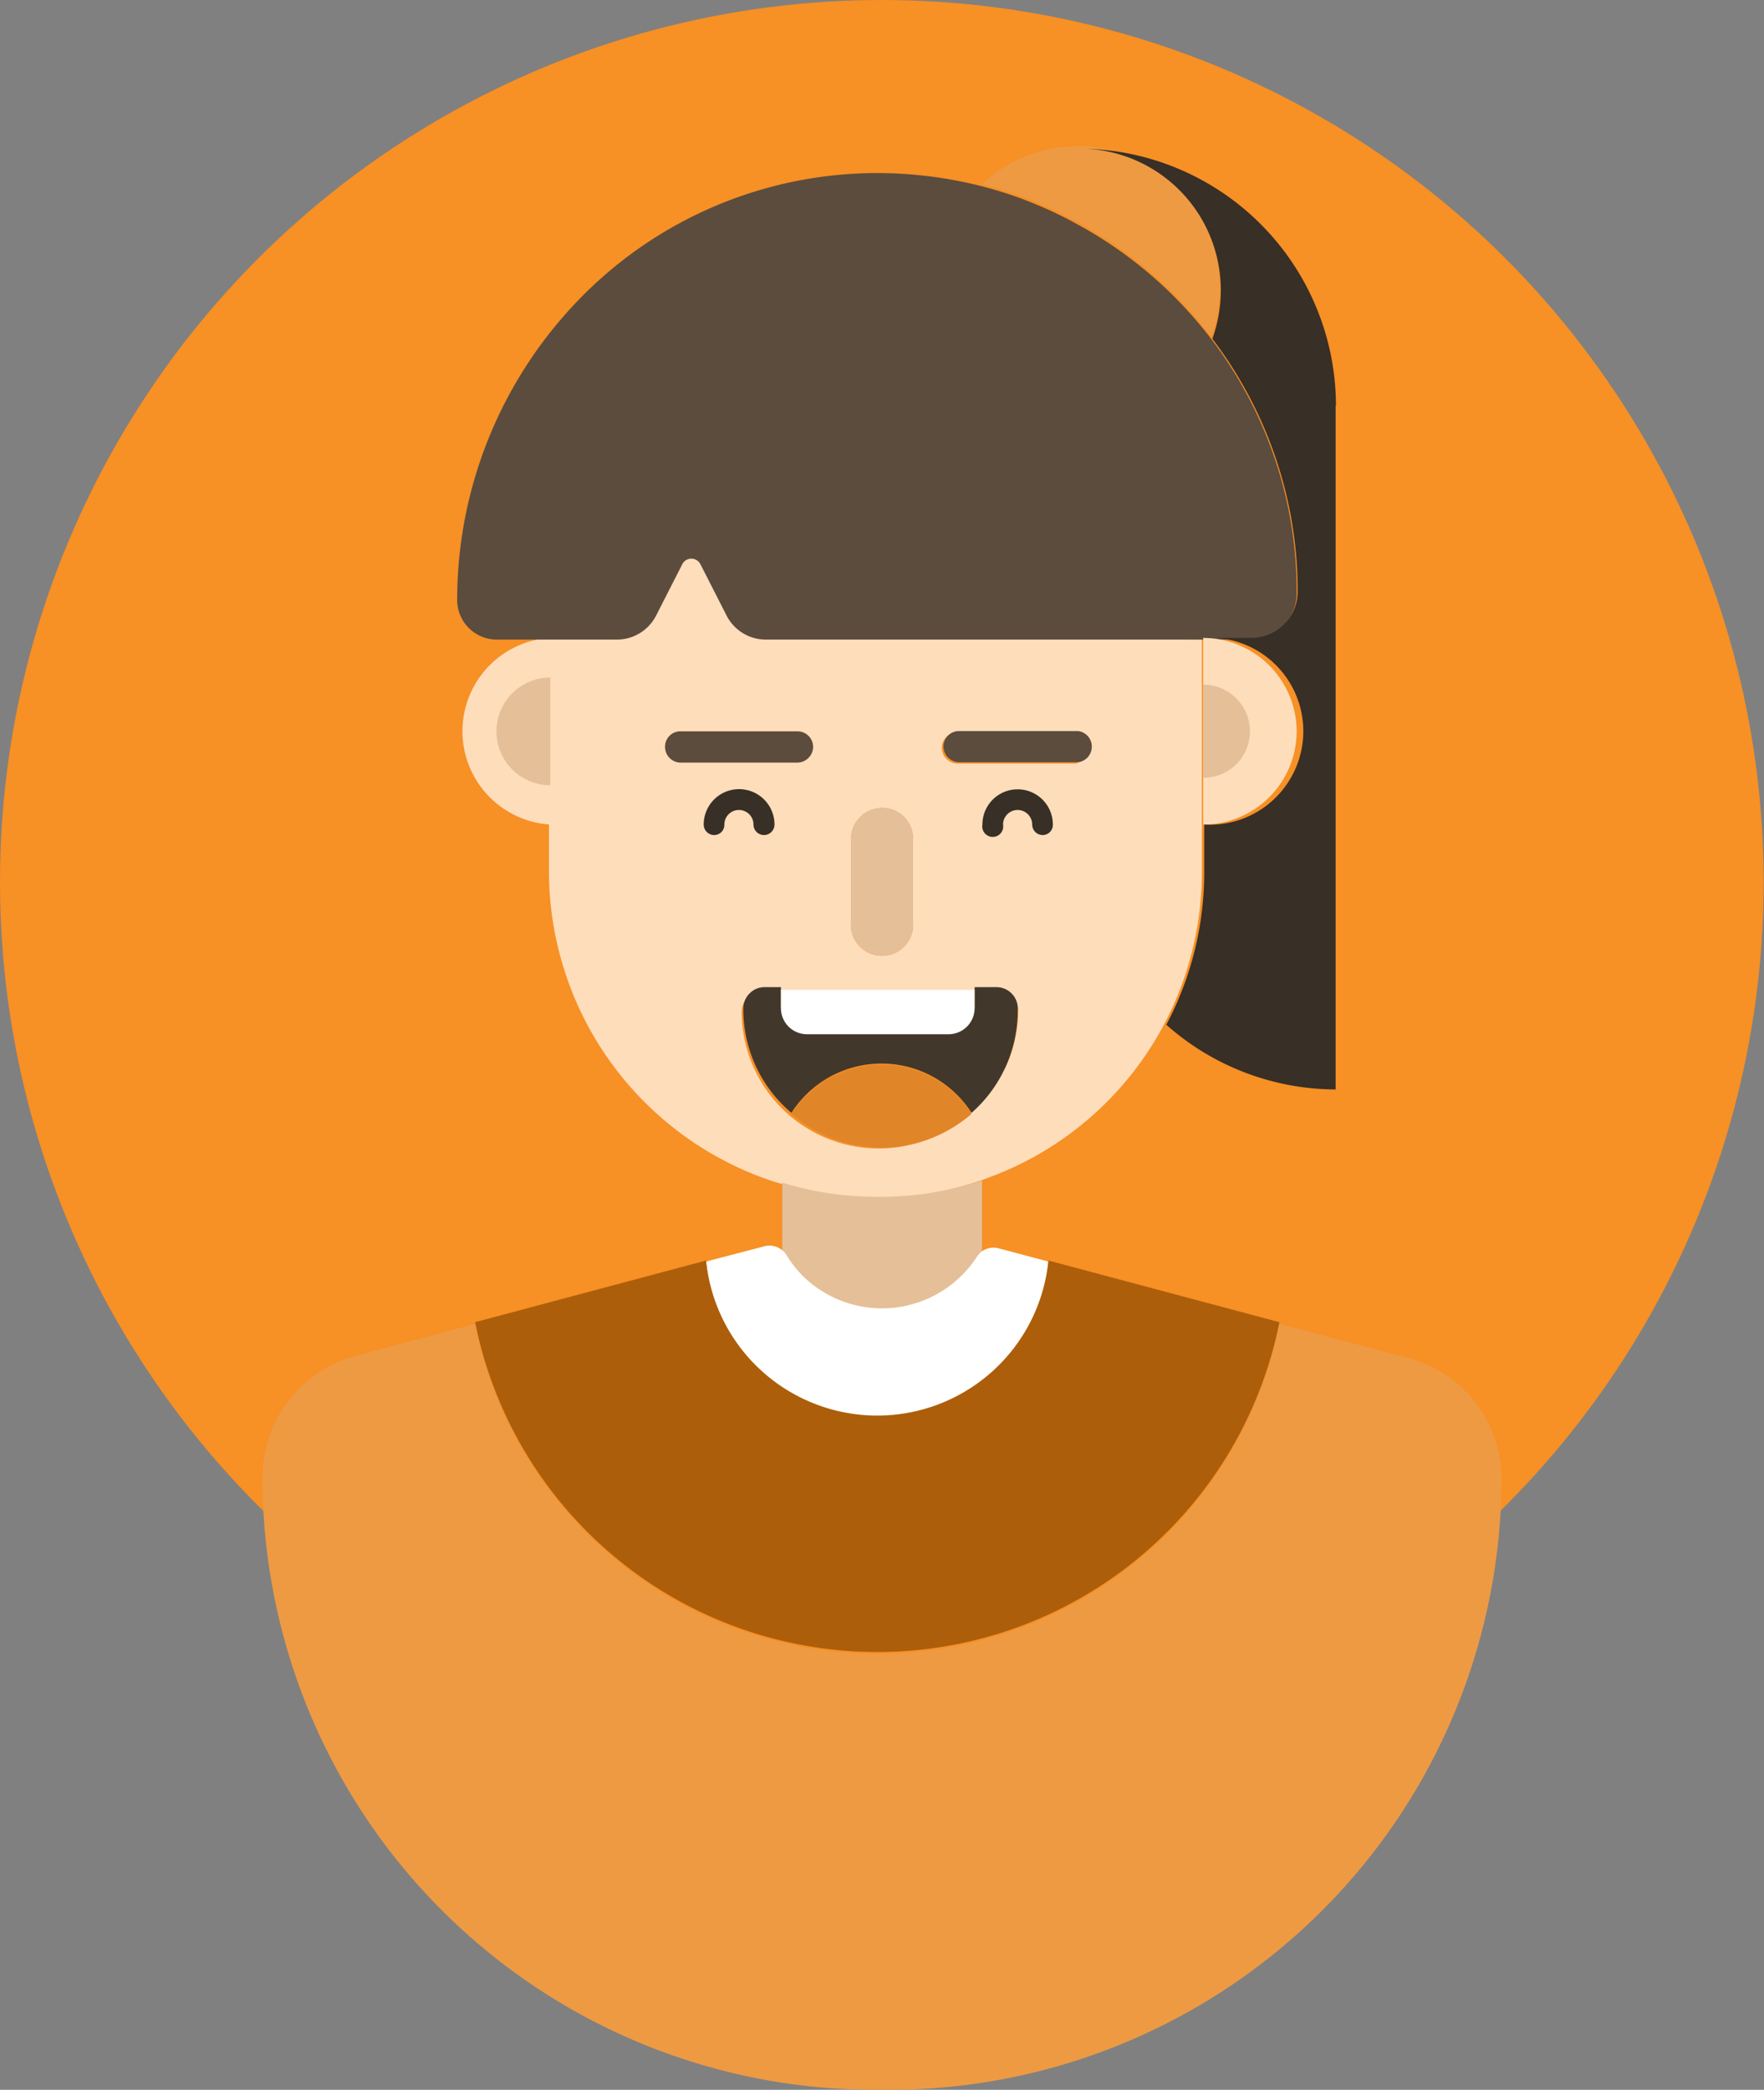 <svg xmlns="http://www.w3.org/2000/svg" viewBox="0 0 52.09 61.69" id="Female">
  <rect x="0" y="0" width="52.09" height="61.69" fill="#808080" stroke="none"/>
  <circle cx="26.04" cy="26.04" r="26.04" fill="#f79025" class="colorf72585 svgShape"></circle>
  <path fill="#feddbb" d="M22.62 18.83a1.3 1.3 0 0 1-1.16-.7l-.78-1.53a.3.3 0 0 0-.53 0l-.78 1.53a1.3 1.3 0 0 1-1.16.7h-2v6.89a9.65 9.65 0 0 0 6.64 9.16l.21.06a9.51 9.51 0 0 0 2.79.42 9.7 9.7 0 0 0 3.11-.51l.21-.08a9.6 9.6 0 0 0 6.32-9v-6.89Zm2.51 5.94a.92.92 0 0 1 .92-.92.9.9 0 0 1 .91.92v2.43a.92.92 0 1 1-1.83 0Zm-5.49-2.72a.45.45 0 0 1 .46-.46h3.45a.46.46 0 0 1 .46.46.47.47 0 0 1-.46.46H20.1a.46.46 0 0 1-.46-.46Zm10 9.49a4.13 4.13 0 0 1-1 1.34 4.05 4.05 0 0 1-6.74-3 .63.63 0 0 1 .18-.44.62.62 0 0 1 .45-.19h6.91a.63.63 0 0 1 .63.63 4.09 4.09 0 0 1-.38 1.63Zm2.14-9h-3.5a.47.47 0 0 1-.47-.46.46.46 0 0 1 .47-.46h3.5a.46.46 0 0 1 .41.46.46.46 0 0 1-.36.43Z" class="colorfec5bb svgShape"></path>
  <path fill="#feddbb" d="M16.25 18.83v5.51a2.76 2.76 0 0 1 0-5.51Z" class="colorfec5bb svgShape"></path>
  <path fill="#e5bf98" d="M16.25 20v3.18a1.59 1.59 0 0 1 0-3.18zm10.71 4.77v2.43a.92.92 0 1 1-1.83 0v-2.43a.92.92 0 0 1 .92-.92.9.9 0 0 1 .91.92z" class="colore5989b svgShape"></path>
  <path fill="#382f26" d="M22.56 24.65a.31.31 0 0 1-.31-.31.43.43 0 0 0-.43-.43.43.43 0 0 0-.43.43.3.3 0 0 1-.3.31.31.31 0 0 1-.31-.31 1.045 1.045 0 0 1 2.09 0 .31.31 0 0 1-.31.31zm8.23 0a.31.31 0 0 1-.31-.31.43.43 0 1 0-.86 0 .31.31 0 1 1-.61 0 1.04 1.04 0 1 1 2.08 0 .3.3 0 0 1-.3.31z" class="color262938 svgShape"></path>
  <path fill="#5b4c3d" d="M24.01 22.05a.47.47 0 0 1-.46.46H20.1a.46.46 0 0 1-.46-.46.45.45 0 0 1 .46-.46h3.45a.46.46 0 0 1 .46.46zm8.23 0a.46.46 0 0 1-.41.45h-3.5a.47.47 0 0 1-.47-.46.46.46 0 0 1 .47-.46h3.5a.46.46 0 0 1 .41.47z" class="color3d405b svgShape"></path>
  <path fill="#42372b" d="M30.05 29.85a4 4 0 0 1-1.36 3 3.16 3.16 0 0 0-5.32 0 4 4 0 0 1-1.42-3.08.63.63 0 0 1 .18-.44.62.62 0 0 1 .45-.19h.48v.54a.77.77 0 0 0 .77.77h4.18a.77.77 0 0 0 .77-.77v-.54h.66a.63.63 0 0 1 .61.71Z" class="color2b2d42 svgShape"></path>
  <path fill="#e08628" d="M28.69 32.88a4.05 4.05 0 0 1-5.32 0 3.16 3.16 0 0 1 5.32 0Z" class="coloref476f svgShape"></path>
  <path fill="#ffffff" d="M28.78 29.22v.54a.77.77 0 0 1-.77.77h-4.18a.77.77 0 0 1-.77-.77v-.54Z" class="colorffffff svgShape"></path>
  <path fill="#5b4c3d" d="M38.29 17.51a1.37 1.37 0 0 1-1.38 1.37H22.62a1.3 1.3 0 0 1-1.16-.7l-.78-1.53a.3.3 0 0 0-.53 0l-.78 1.53a1.3 1.3 0 0 1-1.16.7h-3.54a1.17 1.17 0 0 1-1.17-1.17 12.74 12.74 0 0 1 3.56-8.83 12.26 12.26 0 0 1 8.68-3.77A12.5 12.5 0 0 1 29 5.5a12 12 0 0 1 2.83 1.13 12.44 12.44 0 0 1 3.94 3.38 12.4 12.4 0 0 1 1.85 3.46 12.21 12.21 0 0 1 .67 4.04Z" class="color3d405b svgShape"></path>
  <path fill="#feddbb" d="M38.29 21.59a2.76 2.76 0 0 1-2.76 2.75v-5.51a2.77 2.77 0 0 1 2.76 2.76Z" class="colorfec5bb svgShape"></path>
  <path fill="#e5bf98" d="M36.91 21.59a1.37 1.37 0 0 1-1.38 1.37v-2.75a1.38 1.38 0 0 1 1.38 1.38Z" class="colore5989b svgShape"></path>
  <path fill="#ee9a43" d="M36.02 8.51a4.26 4.26 0 0 1-.25 1.43 12.44 12.44 0 0 0-3.94-3.38A12 12 0 0 0 29 5.43a4.14 4.14 0 0 1 2.83-1.11h.22a4.18 4.18 0 0 1 3.97 4.19Z" class="color4361ee svgShape"></path>
  <path fill="#382f26" d="M39.44 11.96v20.2a7.57 7.57 0 0 1-5-1.91 9.59 9.59 0 0 0 1.12-4.53v-1.38a2.76 2.76 0 1 0 0-5.51h1.38a1.37 1.37 0 0 0 1.38-1.37 12.21 12.21 0 0 0-.67-4A12.4 12.4 0 0 0 35.8 10a4.26 4.26 0 0 0 .25-1.43 4.18 4.18 0 0 0-4-4.18 7.6 7.6 0 0 1 7.4 7.61Z" class="color262938 svgShape"></path>
  <path fill="#e5bf98" d="M29 34.85v2a3 3 0 0 1-.29 1.27 3 3 0 0 1-2.66 1.68 3 3 0 0 1-2.69-1.74 2.89 2.89 0 0 1-.26-1.21v-1.94a9.51 9.51 0 0 0 2.79.42 9.7 9.7 0 0 0 3.11-.48Z" class="colore5989b svgShape"></path>
  <path fill="#ffffff" d="M30.96 37.24a5.08 5.08 0 0 1-10.11 0l1.72-.45a.59.59 0 0 1 .66.27 3.74 3.74 0 0 0 .46.59 3.34 3.34 0 0 0 5.15-.54.58.58 0 0 1 .65-.26Z" class="colorffffff svgShape"></path>
  <path fill="#ad5e0b" d="M37.78 39.03a12.11 12.11 0 0 1-23.75 0l6.82-1.82a5.08 5.08 0 0 0 10.11 0Z" class="color560bad svgShape"></path>
  <path fill="#ee9a43" d="M44.34 43.61a18.08 18.08 0 0 1-18.08 18.08h-.43A18.09 18.09 0 0 1 7.75 43.61a3.72 3.72 0 0 1 2.76-3.59l3.52-.94a12.11 12.11 0 0 0 23.75 0l3.79 1a3.71 3.71 0 0 1 2.77 3.53Z" class="color4361ee svgShape"></path>
</svg>
